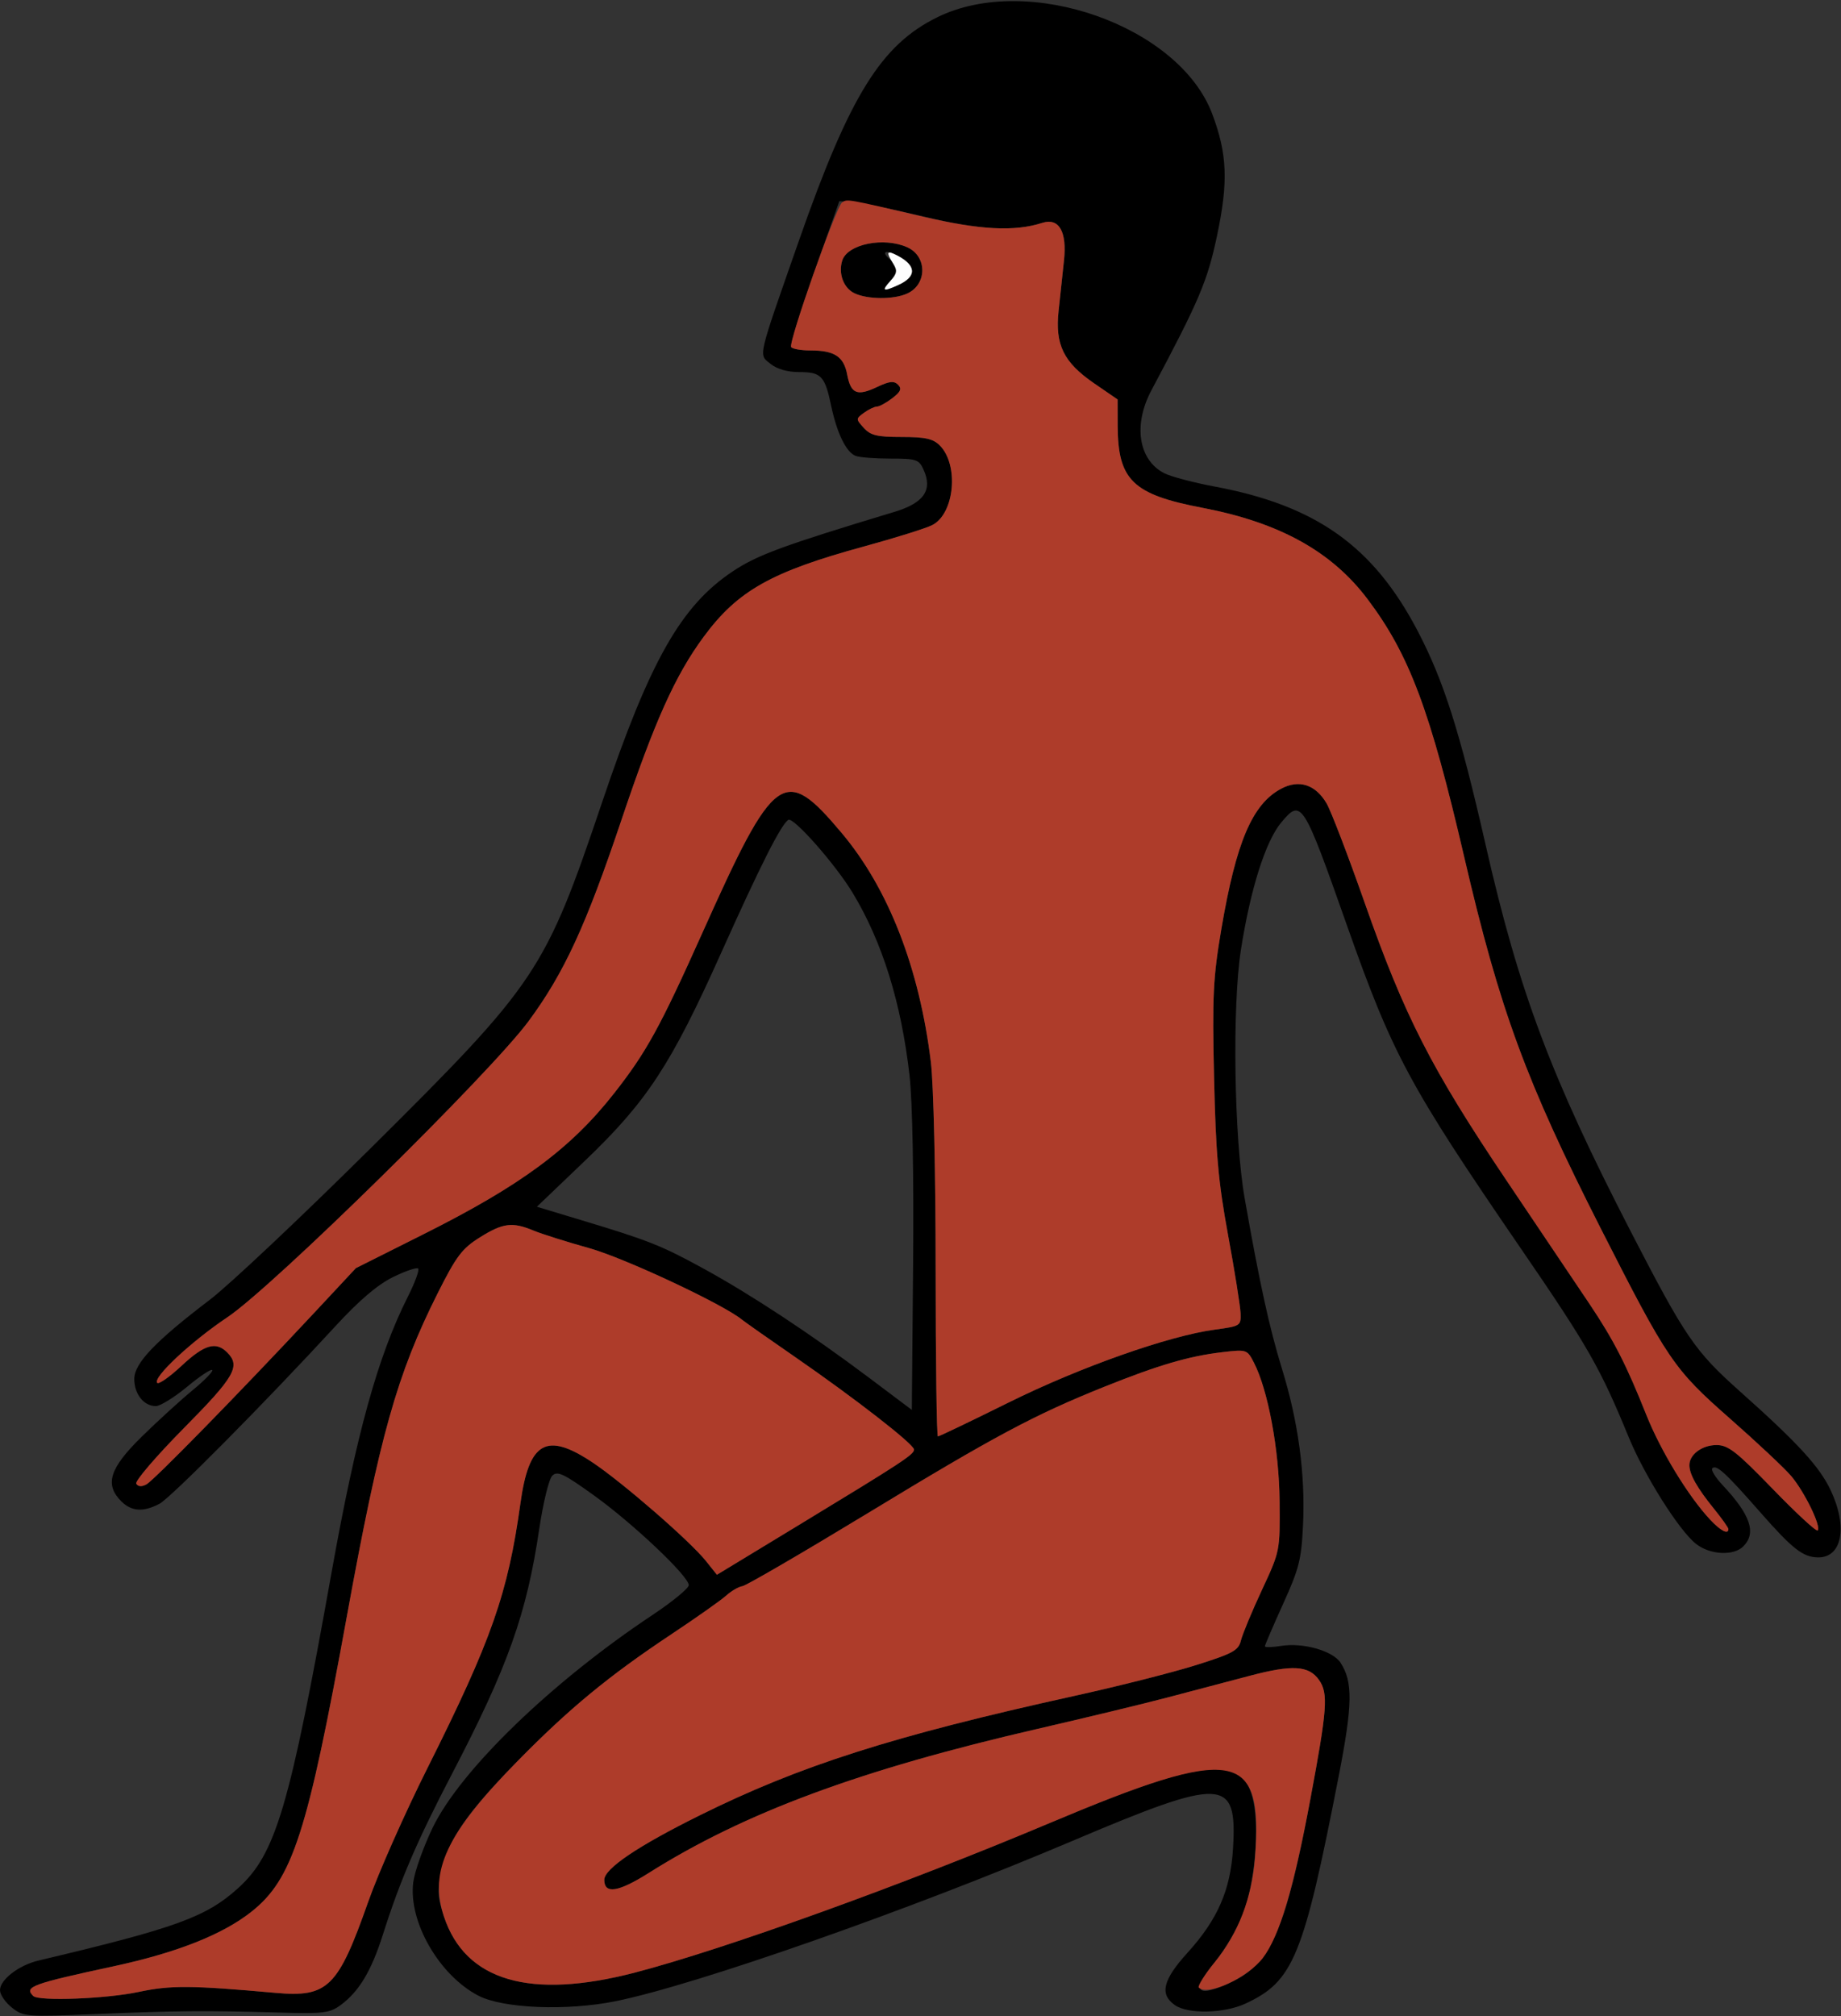 <?xml version="1.0" encoding="UTF-8" standalone="no"?>
<!DOCTYPE svg PUBLIC "-//W3C//DTD SVG 1.1//EN"
"http://www.w3.org/Graphics/SVG/1.1/DTD/svg11.dtd">
<svg width="548px" height="600px"
xmlns="http://www.w3.org/2000/svg" version="1.1">
<rect width="100%" height="100%" fill="#333333" stroke="none"/>
<g transform="translate(0000, 0000) scale(1, 1)">
<path fill="#000000" stroke="none" d="
M 3.55 597.46
C 1.60 595.92 0.00 593.59 0.00 592.27
C 0.00 589.15 5.58 584.85 11.45 583.45
C 52.41 573.76 61.31 570.53 70.85 561.93
C 82.08 551.79 86.17 538.00 98.68 468.03
C 106.07 426.72 112.48 403.57 121.44 385.82
C 123.53 381.67 124.89 377.94 124.48 377.51
C 124.05 377.10 120.68 378.24 116.98 380.06
C 112.41 382.30 106.92 386.97 99.93 394.57
C 78.83 417.49 50.82 445.76 47.45 447.53
C 42.65 450.05 39.15 449.82 36.10 446.78
C 31.07 441.76 32.61 436.93 42.23 427.51
C 47.01 422.82 53.83 416.60 57.38 413.68
C 60.92 410.77 63.53 408.08 63.17 407.72
C 62.79 407.34 59.40 409.61 55.63 412.75
C 51.83 415.89 47.68 418.45 46.38 418.45
C 42.82 418.45 39.97 414.89 39.97 410.39
C 39.97 405.70 46.16 399.21 62.55 386.73
C 68.22 382.42 89.72 362.15 110.35 341.69
C 159.98 292.45 162.22 289.11 179.29 238.56
C 193.45 196.64 202.70 180.31 218.09 170.05
C 225.39 165.17 233.13 162.33 266.25 152.33
C 275.04 149.68 277.67 145.84 274.90 139.75
C 273.54 136.74 272.75 136.48 265.10 136.48
C 260.54 136.48 255.87 136.12 254.71 135.68
C 251.90 134.60 249.15 129.00 247.41 120.77
C 245.54 111.86 244.46 110.73 237.88 110.73
C 234.40 110.73 231.27 109.83 229.36 108.28
C 225.76 105.37 225.30 107.36 237.87 71.46
C 252.96 28.38 262.28 13.35 279.03 5.12
C 306.03 -8.16 351.02 7.69 360.85 33.94
C 365.33 45.86 365.65 54.15 362.27 70.13
C 359.41 83.67 356.99 89.38 342.73 116.16
C 337.25 126.45 338.86 136.87 346.56 140.83
C 348.49 141.82 355.22 143.61 361.53 144.79
C 391.71 150.42 408.74 162.52 421.93 187.66
C 429.72 202.52 434.48 217.48 442.24 251.54
C 452.18 295.20 461.70 320.50 485.46 366.57
C 501.65 397.94 504.46 402.06 517.83 413.99
C 535.21 429.48 541.64 436.49 544.96 443.56
C 550.06 454.44 548.31 463.58 541.14 463.47
C 536.67 463.40 533.56 460.97 523.93 450.00
C 513.62 438.26 510.90 435.76 509.69 436.96
C 509.23 437.42 510.61 439.69 512.76 441.97
C 521.09 450.85 522.90 456.22 518.90 460.21
C 516.01 463.09 509.01 462.72 504.86 459.46
C 499.83 455.52 489.46 439.08 484.77 427.61
C 476.36 407.11 472.66 400.64 452.79 371.67
C 419.50 323.12 414.52 313.88 400.96 275.45
C 387.88 238.38 387.38 237.58 381.40 244.74
C 376.71 250.33 372.23 264.50 369.38 282.62
C 366.75 299.46 367.33 338.65 370.50 356.65
C 374.87 381.54 377.88 395.30 381.55 407.19
C 386.44 422.97 388.56 438.64 387.87 453.72
C 387.38 464.12 386.71 466.80 381.91 477.36
C 378.95 483.91 376.51 489.57 376.51 489.93
C 376.51 490.29 378.71 490.24 381.40 489.81
C 387.89 488.77 396.70 491.27 399.01 494.79
C 402.75 500.48 402.64 507.26 398.49 528.54
C 388.00 582.37 385.02 589.64 370.71 596.27
C 364.34 599.21 353.62 599.45 349.71 596.70
C 345.11 593.48 346.14 589.22 353.45 581.16
C 362.47 571.22 366.30 562.44 367.03 550.04
C 368.29 528.93 364.25 528.75 319.13 547.88
C 270.61 568.47 207.25 590.68 183.24 595.55
C 168.69 598.48 149.74 597.72 142.39 593.90
C 130.66 587.79 121.48 571.76 123.02 560.09
C 123.45 556.89 126.03 549.66 128.75 543.99
C 136.97 526.89 164.14 500.59 194.25 480.59
C 200.17 476.65 205.02 472.67 205.02 471.73
C 205.02 469.08 188.38 453.33 176.74 444.98
C 167.70 438.49 165.91 437.65 164.37 439.18
C 163.39 440.18 161.67 447.24 160.53 454.91
C 156.77 480.30 151.20 495.95 134.54 527.90
C 124.23 547.66 119.05 559.71 114.00 575.65
C 110.55 586.52 106.91 592.62 101.44 596.67
C 98.12 599.10 96.37 599.32 82.74 598.92
C 61.16 598.30 52.31 598.38 28.37 599.38
C 7.78 600.23 6.98 600.18 3.55 597.46
M 41.26 592.79
C 50.82 590.77 56.79 590.81 81.97 593.06
C 97.61 594.46 100.59 591.54 109.63 565.88
C 112.62 557.38 120.57 539.46 127.29 526.06
C 146.31 488.10 151.18 474.22 154.90 447.45
C 157.45 428.99 162.62 426.04 176.37 435.21
C 185.39 441.23 205.49 458.70 210.17 464.59
L 213.40 468.64
L 237.90 453.77
C 268.66 435.09 272.07 432.86 272.07 431.38
C 272.07 429.81 254.49 416.15 236.61 403.80
C 228.81 398.42 221.74 393.44 220.90 392.76
C 215.42 388.20 185.88 374.37 175.41 371.45
C 168.71 369.58 161.24 367.22 158.82 366.22
C 152.50 363.58 149.70 363.94 142.82 368.25
C 137.54 371.56 135.84 373.82 130.33 384.77
C 118.17 408.98 113.06 427.16 103.27 480.90
C 91.48 545.70 87.10 559.26 74.77 568.98
C 66.26 575.70 52.71 581.07 34.17 585.08
C 9.36 590.43 7.14 591.24 9.89 593.99
C 11.51 595.61 31.60 594.85 41.26 592.79
M 367.11 589.57
C 378.40 584.11 382.96 573.36 390.03 535.51
C 395.09 508.49 395.42 503.94 392.63 499.96
C 389.60 495.64 384.70 495.35 372.00 498.71
C 365.61 500.39 354.59 503.30 347.50 505.17
C 340.40 507.04 323.00 511.24 308.81 514.51
C 256.04 526.67 221.51 539.47 193.12 557.38
C 184.04 563.11 179.87 563.76 179.87 559.43
C 179.87 556.11 189.78 549.41 208.24 540.26
C 238.13 525.42 265.86 516.59 319.77 504.70
C 332.90 501.81 349.24 497.67 356.10 495.50
C 367.07 492.04 368.66 491.16 369.39 488.16
C 369.85 486.30 372.65 479.55 375.62 473.18
C 381.02 461.60 381.02 461.58 380.89 446.78
C 380.76 431.48 377.45 413.63 373.22 405.46
C 371.23 401.61 371.07 401.56 363.86 402.40
C 353.96 403.56 344.92 406.20 328.80 412.66
C 307.82 421.08 296.10 427.34 258.19 450.39
C 238.85 462.13 222.11 471.88 220.98 472.04
C 219.84 472.21 217.68 473.47 216.16 474.84
C 214.64 476.21 207.27 481.42 199.78 486.39
C 181.15 498.77 169.30 508.55 153.92 524.24
C 138.93 539.52 133.54 547.33 131.42 556.85
C 130.13 562.58 130.24 564.59 132.15 570.36
C 138.53 589.55 157.76 595.17 189.03 587.02
C 215.76 580.04 268.84 560.91 312.59 542.47
C 359.73 522.61 370.98 521.70 373.36 537.63
C 374.73 546.70 373.23 561.06 370.04 569.54
C 368.49 573.67 364.70 580.13 361.63 583.89
C 354.27 592.92 356.15 594.86 367.11 589.57
M 514.48 455.05
C 514.48 454.64 512.52 451.88 510.13 448.93
C 505.11 442.73 502.87 438.73 502.87 436.02
C 502.87 432.84 506.66 430.04 510.97 430.04
C 514.42 430.04 516.93 432.00 527.68 443.10
C 534.63 450.28 540.65 455.85 541.05 455.45
C 542.18 454.30 537.17 444.00 533.18 439.27
C 531.19 436.93 522.96 429.21 514.90 422.12
C 498.23 407.47 496.42 404.83 476.53 365.67
C 454.23 321.76 446.42 300.53 435.82 254.94
C 425.63 211.13 419.51 194.83 407.08 178.31
C 396.38 164.10 380.83 155.50 357.95 151.13
C 337.17 147.17 332.76 142.89 332.69 126.72
L 332.67 118.88
L 325.68 114.08
C 316.58 107.82 314.02 102.59 315.11 92.50
C 315.54 88.36 316.27 81.62 316.71 77.50
C 317.63 68.88 315.22 64.74 310.23 66.33
C 302.01 68.97 291.68 68.45 275.24 64.52
C 266.04 62.32 256.57 60.37 254.18 60.19
L 249.84 59.87
L 242.34 81.06
C 238.22 92.72 235.14 102.71 235.49 103.27
C 235.83 103.83 238.44 104.29 241.27 104.29
C 248.41 104.29 251.18 106.12 252.18 111.49
C 253.27 117.21 255.14 117.98 261.09 115.16
C 264.72 113.43 266.11 113.29 267.31 114.48
C 268.49 115.67 268.12 116.58 265.62 118.49
C 263.84 119.86 261.78 120.99 261.03 121.00
C 260.28 121.02 258.54 121.84 257.17 122.85
C 254.74 124.62 254.74 124.71 257.13 127.35
C 259.16 129.58 261.08 130.04 268.39 130.04
C 275.42 130.04 277.74 130.56 279.72 132.54
C 285.51 138.32 284.15 152.90 277.49 156.27
C 275.57 157.24 266.46 160.09 257.24 162.61
C 229.59 170.15 219.56 175.79 209.43 189.55
C 200.98 201.00 194.82 214.75 184.99 244.00
C 174.43 275.43 167.91 289.58 157.37 303.86
C 145.99 319.31 81.23 382.96 67.69 392.01
C 56.91 399.22 45.31 410.06 46.81 411.54
C 47.28 412.02 50.56 409.71 54.08 406.42
C 60.83 400.12 64.25 399.12 67.60 402.45
C 71.70 406.55 69.94 409.65 54.67 425.07
C 46.46 433.39 40.10 440.81 40.56 441.55
C 41.12 442.44 42.19 442.51 43.60 441.73
C 45.85 440.50 71.25 414.54 93.26 390.97
L 105.93 377.39
L 126.39 367.13
C 155.06 352.76 169.91 341.78 182.80 325.36
C 192.38 313.17 196.49 305.69 209.05 277.66
C 230.62 229.51 233.40 227.51 250.53 247.88
C 264.47 264.45 273.66 288.06 277.09 316.09
C 277.89 322.67 278.51 349.25 278.51 377.58
C 278.51 405.01 278.82 427.47 279.18 427.47
C 279.56 427.47 289.05 422.92 300.25 417.37
C 321.51 406.84 347.92 397.52 361.68 395.68
C 369.24 394.66 369.42 394.55 369.27 390.77
C 369.18 388.65 367.52 378.22 365.56 367.60
C 362.63 351.67 361.90 343.43 361.38 320.60
C 360.83 296.28 361.10 290.92 363.55 276.49
C 367.95 250.64 372.74 239.34 381.29 234.75
C 386.64 231.86 391.58 233.45 394.88 239.09
C 396.20 241.34 401.30 254.67 406.23 268.70
C 418.07 302.41 426.05 318.03 448.48 351.37
C 458.79 366.67 469.94 383.27 473.28 388.25
C 480.43 398.95 484.12 406.17 490.04 421.03
C 494.32 431.78 502.55 445.30 509.06 452.25
C 512.17 455.58 514.48 456.76 514.48 455.05
M 270.74 320.12
C 268.29 298.47 262.65 280.34 253.82 265.73
C 248.70 257.24 236.19 243.05 234.66 243.99
C 232.51 245.33 226.37 257.47 214.66 283.58
C 199.72 316.89 192.60 327.76 174.06 345.49
L 159.81 359.12
L 173.06 363.12
C 192.99 369.12 196.89 370.66 209.53 377.59
C 223.73 385.38 241.39 397.03 258.53 409.89
L 271.42 419.58
L 271.80 376.20
C 272.03 350.07 271.61 327.79 270.74 320.12"/>
<path fill="#000000" stroke="none" d="
M 254.31 87.26
C 251.09 85.71 249.48 81.39 250.70 77.54
C 252.26 72.63 263.12 70.43 270.11 73.61
C 276.04 76.31 276.01 84.64 270.04 87.36
C 266.02 89.19 258.22 89.14 254.31 87.26
M 267.42 84.80
C 272.93 82.30 272.81 79.06 267.11 76.06
C 263.54 74.18 262.15 74.92 264.95 77.23
C 267.46 79.31 267.42 80.99 264.78 83.91
C 262.31 86.64 262.94 86.85 267.42 84.80"/>
<path fill="#ae3c2a" stroke="none" d="
M 9.89 593.99
C 7.14 591.24 9.36 590.43 34.17 585.08
C 52.71 581.07 66.26 575.70 74.77 568.98
C 87.10 559.26 91.48 545.70 103.27 480.90
C 113.06 427.16 118.17 408.98 130.33 384.77
C 135.84 373.82 137.54 371.56 142.82 368.25
C 149.70 363.94 152.50 363.58 158.82 366.22
C 161.24 367.22 168.71 369.58 175.41 371.45
C 185.88 374.37 215.42 388.20 220.90 392.76
C 221.74 393.44 228.81 398.42 236.61 403.80
C 254.49 416.15 272.07 429.81 272.07 431.38
C 272.07 432.86 268.66 435.09 237.90 453.77
L 213.40 468.64
L 210.17 464.59
C 205.49 458.70 185.39 441.23 176.37 435.21
C 162.62 426.04 157.45 428.99 154.90 447.45
C 151.18 474.22 146.31 488.10 127.29 526.06
C 120.57 539.46 112.62 557.38 109.63 565.88
C 100.59 591.54 97.61 594.46 81.97 593.06
C 56.79 590.81 50.82 590.77 41.26 592.79
C 31.60 594.85 11.51 595.61 9.89 593.99"/>
<path fill="#ae3c2a" stroke="none" d="
M 356.83 591.50
C 356.41 591.08 358.56 587.65 361.63 583.89
C 368.57 575.39 372.65 564.77 373.57 552.86
C 376.04 520.73 367.61 519.28 312.59 542.47
C 268.84 560.91 215.76 580.04 189.03 587.02
C 157.76 595.17 138.53 589.55 132.15 570.36
C 127.64 556.79 132.87 545.69 153.92 524.24
C 169.30 508.55 181.15 498.77 199.78 486.39
C 207.27 481.42 214.64 476.21 216.16 474.84
C 217.68 473.47 219.84 472.21 220.98 472.04
C 222.11 471.88 238.85 462.13 258.19 450.39
C 296.10 427.34 307.82 421.08 328.80 412.66
C 344.92 406.20 353.96 403.56 363.86 402.40
C 371.07 401.56 371.23 401.61 373.22 405.46
C 377.45 413.63 380.76 431.48 380.89 446.78
C 381.02 461.58 381.02 461.60 375.62 473.18
C 372.65 479.55 369.85 486.30 369.39 488.16
C 368.66 491.16 367.07 492.04 356.10 495.50
C 349.24 497.67 332.90 501.81 319.77 504.70
C 265.86 516.59 238.13 525.42 208.24 540.26
C 189.78 549.41 179.87 556.11 179.87 559.43
C 179.87 563.76 184.04 563.11 193.12 557.38
C 221.51 539.47 256.04 526.67 308.81 514.51
C 323.00 511.24 340.40 507.04 347.50 505.17
C 354.59 503.30 365.61 500.39 372.00 498.71
C 384.70 495.35 389.60 495.64 392.63 499.96
C 395.42 503.94 395.09 508.49 390.03 535.51
C 385.07 562.06 380.83 576.23 375.92 582.67
C 371.39 588.58 359.45 594.12 356.83 591.50"/>
<path fill="#ae3c2a" stroke="none" d="
M 509.06 452.25
C 502.55 445.30 494.32 431.78 490.04 421.03
C 484.12 406.17 480.43 398.95 473.28 388.25
C 469.94 383.27 458.79 366.67 448.48 351.37
C 426.05 318.03 418.07 302.41 406.23 268.70
C 401.30 254.67 396.20 241.34 394.88 239.09
C 391.58 233.45 386.64 231.86 381.29 234.75
C 372.74 239.34 367.95 250.64 363.55 276.49
C 361.10 290.92 360.83 296.28 361.38 320.60
C 361.90 343.43 362.63 351.67 365.56 367.60
C 367.52 378.22 369.18 388.65 369.27 390.77
C 369.42 394.55 369.24 394.66 361.68 395.68
C 347.92 397.52 321.51 406.84 300.25 417.37
C 289.05 422.92 279.56 427.47 279.18 427.47
C 278.82 427.47 278.51 405.01 278.51 377.58
C 278.51 349.25 277.89 322.67 277.09 316.09
C 273.66 288.06 264.47 264.45 250.53 247.88
C 233.40 227.51 230.62 229.51 209.05 277.66
C 196.49 305.69 192.38 313.17 182.80 325.36
C 169.91 341.78 155.06 352.76 126.39 367.13
L 105.93 377.39
L 93.26 390.97
C 71.25 414.54 45.85 440.50 43.60 441.73
C 42.19 442.51 41.12 442.44 40.56 441.55
C 40.10 440.81 46.46 433.39 54.67 425.07
C 69.94 409.65 71.70 406.55 67.60 402.45
C 64.25 399.12 60.83 400.12 54.08 406.42
C 50.56 409.71 47.28 412.02 46.81 411.54
C 45.31 410.06 56.91 399.22 67.69 392.01
C 81.23 382.96 145.99 319.31 157.37 303.86
C 167.91 289.58 174.43 275.43 184.99 244.00
C 194.82 214.75 200.98 201.00 209.43 189.55
C 219.56 175.79 229.59 170.15 257.24 162.61
C 266.46 160.09 275.57 157.24 277.49 156.27
C 284.15 152.90 285.51 138.32 279.72 132.54
C 277.74 130.56 275.42 130.04 268.39 130.04
C 261.08 130.04 259.16 129.58 257.13 127.35
C 254.74 124.71 254.74 124.62 257.17 122.85
C 258.54 121.84 260.28 121.02 261.03 121.00
C 261.78 120.99 263.84 119.86 265.62 118.49
C 268.12 116.58 268.49 115.67 267.31 114.48
C 266.11 113.29 264.72 113.43 261.09 115.16
C 255.14 117.98 253.27 117.21 252.18 111.49
C 251.18 106.12 248.41 104.29 241.27 104.29
C 238.44 104.29 235.83 103.83 235.49 103.27
C 234.62 101.88 248.91 61.39 250.66 60.24
C 252.27 59.19 251.85 59.11 274.59 64.44
C 291.66 68.45 301.98 68.99 310.23 66.33
C 315.22 64.74 317.63 68.88 316.71 77.50
C 316.27 81.62 315.54 88.36 315.11 92.50
C 314.02 102.59 316.58 107.82 325.68 114.08
L 332.67 118.88
L 332.69 126.72
C 332.76 142.89 337.17 147.17 357.95 151.13
C 380.83 155.50 396.38 164.10 407.08 178.31
C 419.51 194.83 425.63 211.13 435.82 254.94
C 446.42 300.53 454.23 321.76 476.53 365.67
C 496.42 404.83 498.23 407.47 514.90 422.12
C 522.96 429.21 531.19 436.93 533.18 439.27
C 537.17 444.00 542.18 454.30 541.05 455.45
C 540.65 455.85 534.63 450.28 527.68 443.10
C 516.93 432.00 514.42 430.04 510.97 430.04
C 506.66 430.04 502.87 432.84 502.87 436.02
C 502.87 438.73 505.11 442.73 510.13 448.93
C 512.52 451.88 514.48 454.64 514.48 455.05
C 514.48 456.76 512.17 455.58 509.06 452.25
M 270.04 87.36
C 276.01 84.64 276.04 76.31 270.11 73.61
C 263.12 70.43 252.26 72.63 250.70 77.54
C 249.48 81.39 251.09 85.71 254.31 87.26
C 258.22 89.14 266.02 89.19 270.04 87.36"/>
<path fill="#fefefe" stroke="none" d="
M 265.04 83.61
C 267.01 81.44 267.17 80.54 265.89 78.49
C 263.65 74.91 263.94 74.38 267.23 76.11
C 272.81 79.06 272.89 82.31 267.42 84.80
C 262.83 86.90 262.31 86.63 265.04 83.61"/>
</g>
</svg>
